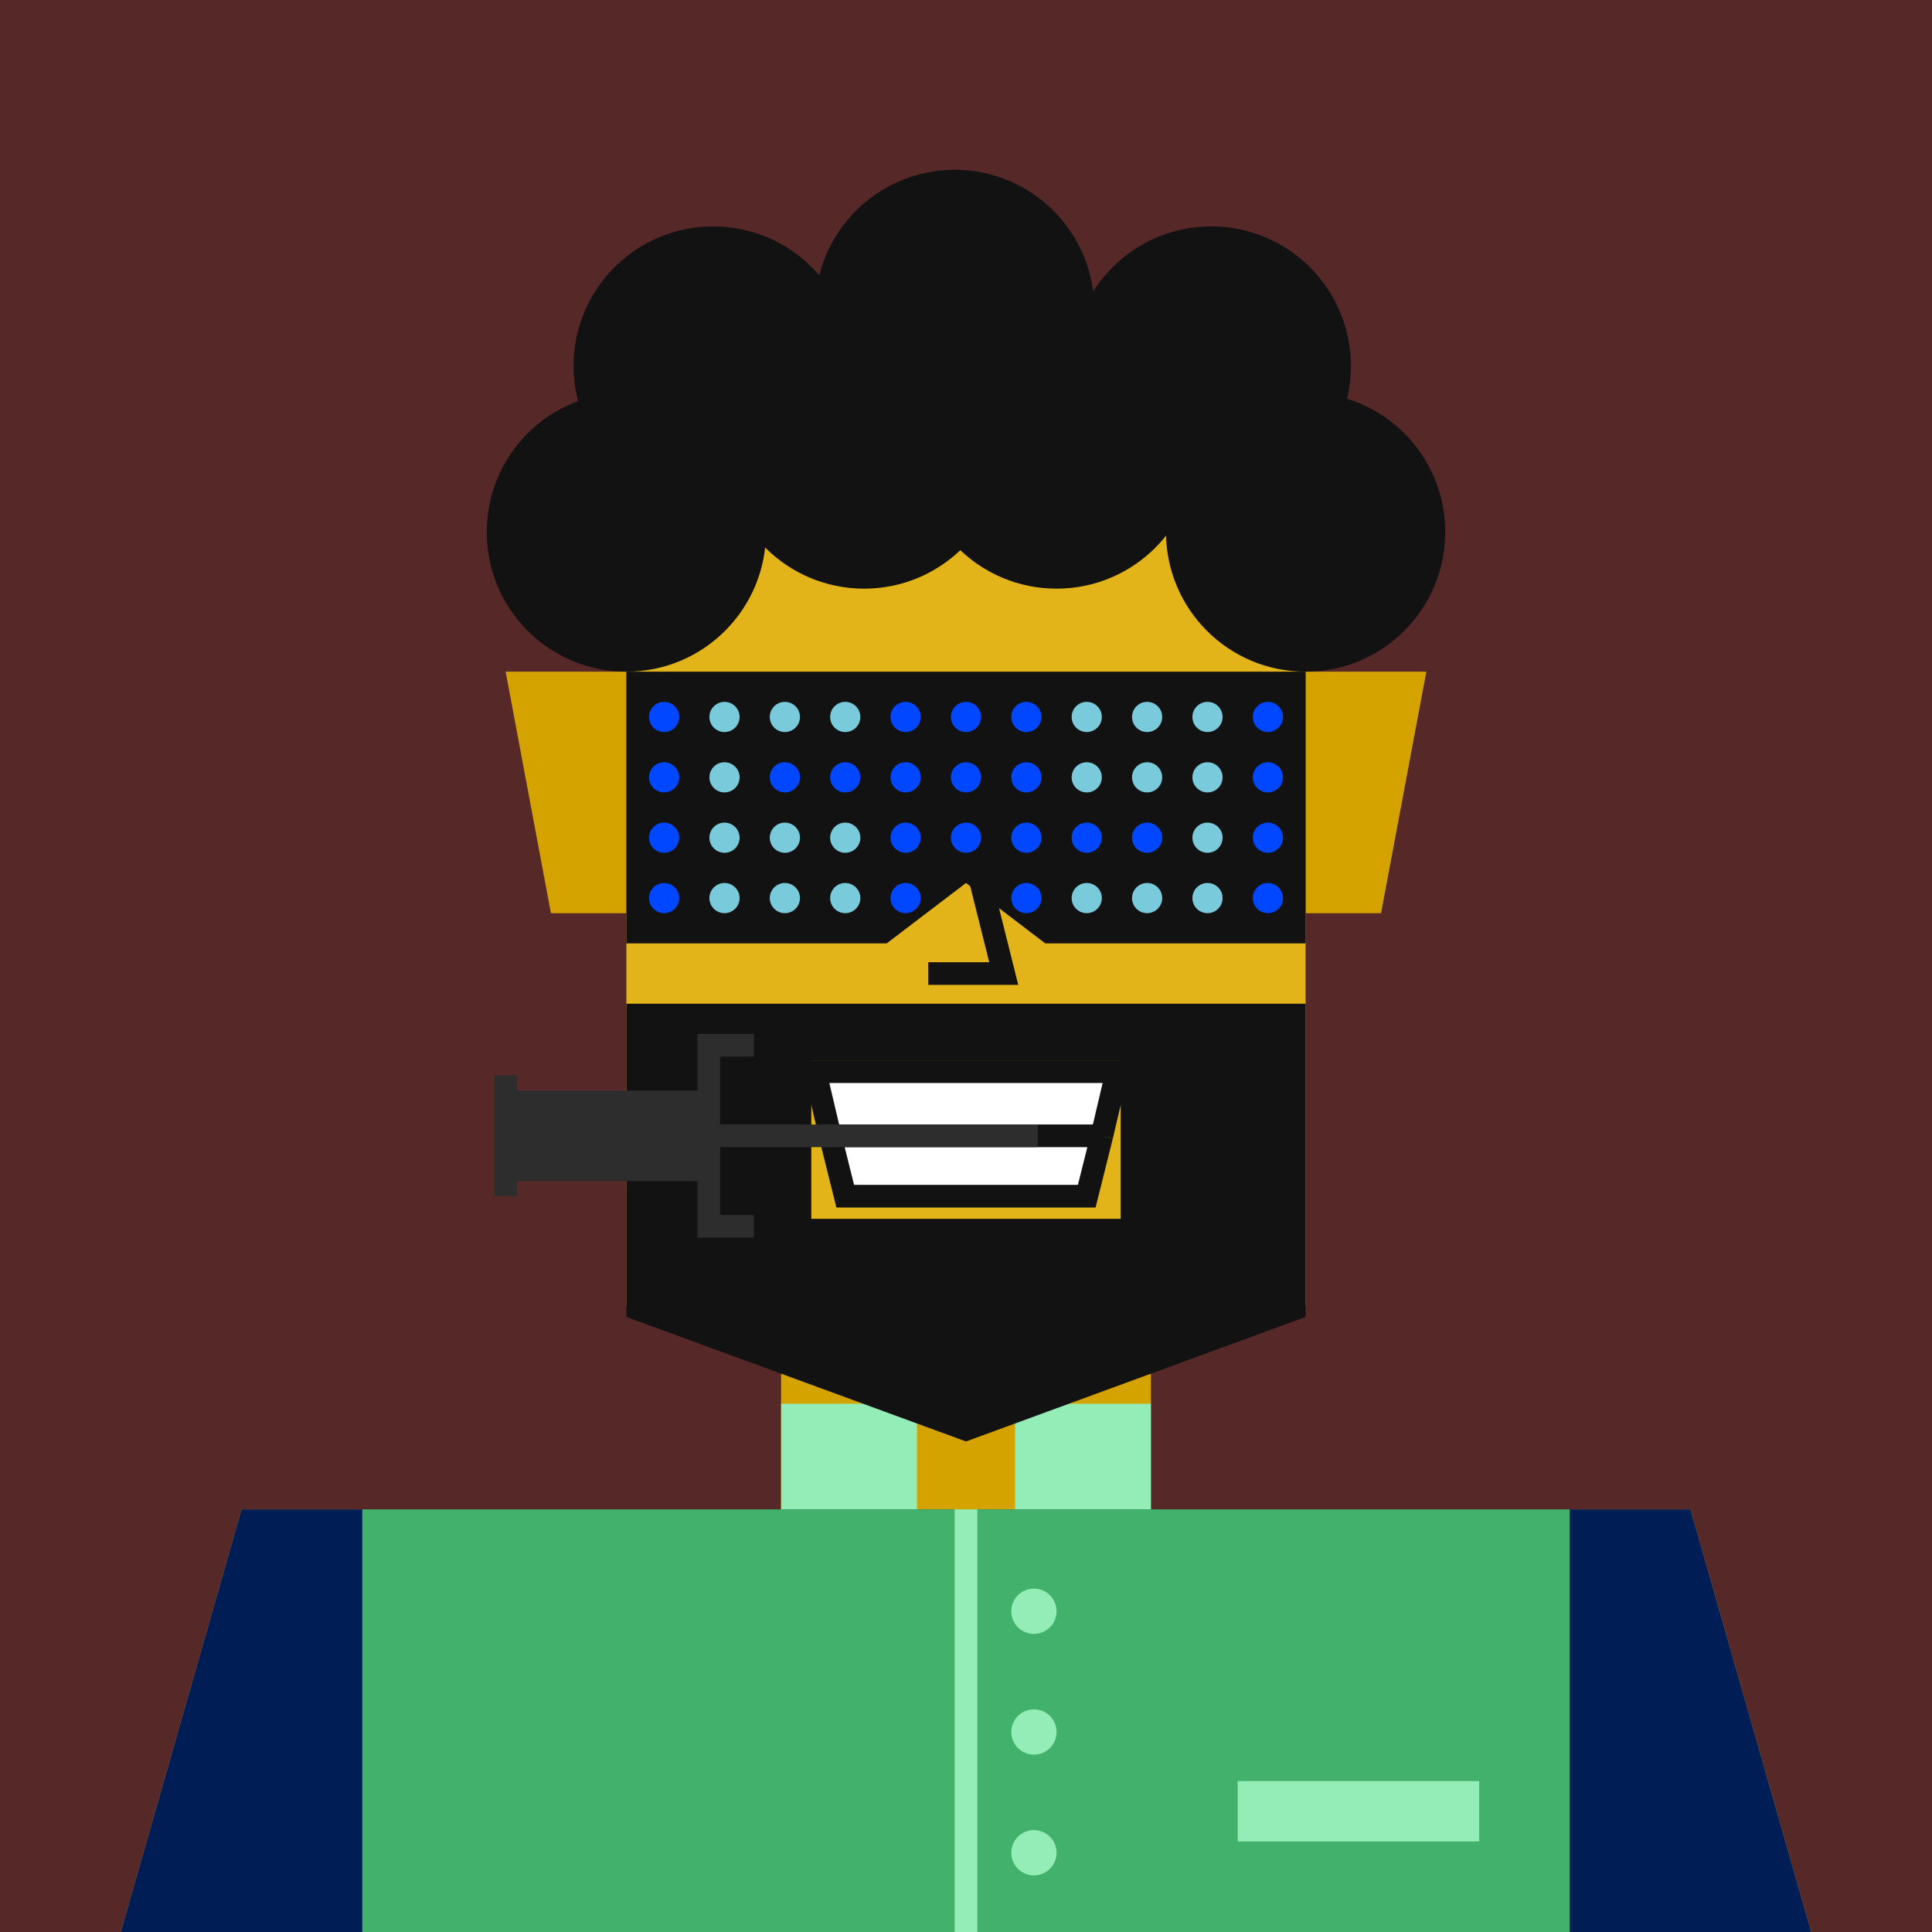 <svg xmlns="http://www.w3.org/2000/svg" width="512" height="512" fill="none"><rect width="512" height="512" fill="#572828 "/><g skin='11'><path fill="#D5A300" d="M134 178h32v64h-20l-12-64ZM378 178h-32v64h20l12-64ZM207 346h98v54h-98z"/><path fill="#E3B41A" d="M64 400h384l32 112H32l32-112ZM166 106h180v240H166z"/></g><g hair='52'><circle cx="253" cy="82" r="37" fill="#121212"/><circle cx="229" cy="119" r="37" fill="#121212"/><circle cx="280" cy="119" r="37" fill="#121212"/><circle cx="189" cy="97" r="37" fill="#121212"/><circle cx="166" cy="141" r="37" fill="#121212"/><circle cx="346" cy="141" r="37" fill="#121212"/><circle cx="321" cy="97" r="37" fill="#121212"/></g><g dress='67'><path fill="#001D55" d="M64 400h384l32 112H32l32-112Z"/><path fill="#94EDB6" d="M207 372h36v28h-36zM269 372h36v28h-36z"/><path fill="#42B16C" d="M96 400h320v112H96V400Z"/><path stroke="#94EDB6" stroke-width="6" d="M256 400v112"/><circle cx="274" cy="427" r="6" fill="#94EDB6"/><circle cx="274" cy="459" r="6" fill="#94EDB6"/><circle cx="274" cy="491" r="6" fill="#94EDB6"/><path fill="#94EDB6" d="M328 472h64v16h-64z"/></g><g beard='0'><path fill-rule="evenodd" clip-rule="evenodd" d="M346 266H166V349L256 382L346 349V266ZM297 281H215V323H297V281Z" fill="#121212"/></g><g face='28'><rect width="20" height="20" x="212" y="194" fill="#121212" rx="10"><animate attributeName="rx" begin="1s" dur="2s" keyTimes="0;0.25;0.3;0.35;1" repeatCount="indefinite" values="10;10;1;10;10"/><animate attributeName="height" begin="1s" dur="2s" keyTimes="0;0.25;0.3;0.35;1" repeatCount="indefinite" values="20;20;2;20;20"/><animate attributeName="y" begin="1s" dur="2s" keyTimes="0;0.25;0.3;0.35;1" repeatCount="indefinite" values="194;194;203;194;194"/></rect><rect width="20" height="20" x="280" y="194" fill="#121212" rx="10"><animate attributeName="rx" begin="1s" dur="2s" keyTimes="0;0.25;0.3;0.35;1" repeatCount="indefinite" values="10;10;1;10;10"/><animate attributeName="height" begin="1s" dur="2s" keyTimes="0;0.25;0.3;0.35;1" repeatCount="indefinite" values="20;20;2;20;20"/><animate attributeName="y" begin="1s" dur="2s" keyTimes="0;0.25;0.3;0.35;1" repeatCount="indefinite" values="194;194;203;194;194"/></rect><path d="M206 197H238" stroke="#121212" stroke-width="6"/><path d="M274 197H306" stroke="#121212" stroke-width="6"/><path d="M256 218L266 258H246" stroke="#121212" stroke-width="6"/><path d="M216 284H296L292 301L288 317H224L220 301L216 284Z" fill="white"/><path d="M220 301L224 317H288L292 301M220 301L216 284H296L292 301M220 301H292" stroke="#121212" stroke-width="6"/><rect width="24" height="48" transform="matrix(0 -1 -1 0 185 313)" fill="#2D2D2D"/><path d="M199.785 325H187.83V301M199.785 277H187.83V301M187.83 301H275" stroke="#2D2D2D" stroke-width="6"/><path d="M134 317V301V285" stroke="#2D2D2D" stroke-width="6"/></g><g glass='15'><path fill="#121212" d="m235 250 21-16 21 16h69v-72H166v72h69Z"/><circle cx="176" cy="190" r="4" fill="#0047FF"/><circle cx="176" cy="206" r="4" fill="#0047FF"/><circle cx="176" cy="222" r="4" fill="#0047FF"/><circle cx="176" cy="238" r="4" fill="#0047FF"/><circle cx="192" cy="190" r="4" fill="#79CBDC"/><circle cx="192" cy="206" r="4" fill="#79CBDC"/><circle cx="192" cy="222" r="4" fill="#79CBDC"/><circle cx="192" cy="238" r="4" fill="#79CBDC"/><circle cx="208" cy="190" r="4" fill="#79CBDC"/><circle cx="208" cy="206" r="4" fill="#0047FF"/><circle cx="208" cy="222" r="4" fill="#79CBDC"/><circle cx="208" cy="238" r="4" fill="#79CBDC"/><circle cx="224" cy="190" r="4" fill="#79CBDC"/><circle cx="224" cy="206" r="4" fill="#0047FF"/><circle cx="224" cy="222" r="4" fill="#79CBDC"/><circle cx="224" cy="238" r="4" fill="#79CBDC"/><circle cx="240" cy="190" r="4" fill="#0047FF"/><circle cx="240" cy="206" r="4" fill="#0047FF"/><circle cx="240" cy="222" r="4" fill="#0047FF"/><circle cx="240" cy="238" r="4" fill="#0047FF"/><circle cx="256" cy="190" r="4" fill="#0047FF"/><circle cx="256" cy="206" r="4" fill="#0047FF"/><circle cx="256" cy="222" r="4" fill="#0047FF"/><circle cx="272" cy="190" r="4" fill="#0047FF"/><circle cx="272" cy="206" r="4" fill="#0047FF"/><circle cx="272" cy="222" r="4" fill="#0047FF"/><circle cx="272" cy="238" r="4" fill="#0047FF"/><circle cx="288" cy="190" r="4" fill="#79CBDC"/><circle cx="288" cy="206" r="4" fill="#79CBDC"/><circle cx="288" cy="222" r="4" fill="#0047FF"/><circle cx="288" cy="238" r="4" fill="#79CBDC"/><circle cx="304" cy="190" r="4" fill="#79CBDC"/><circle cx="304" cy="206" r="4" fill="#79CBDC"/><circle cx="304" cy="222" r="4" fill="#0047FF"/><circle cx="304" cy="238" r="4" fill="#79CBDC"/><circle cx="320" cy="190" r="4" fill="#79CBDC"/><circle cx="320" cy="206" r="4" fill="#79CBDC"/><circle cx="320" cy="222" r="4" fill="#79CBDC"/><circle cx="320" cy="238" r="4" fill="#79CBDC"/><circle cx="336" cy="190" r="4" fill="#0047FF"/><circle cx="336" cy="206" r="4" fill="#0047FF"/><circle cx="336" cy="222" r="4" fill="#0047FF"/><circle cx="336" cy="238" r="4" fill="#0047FF"/></g></svg>